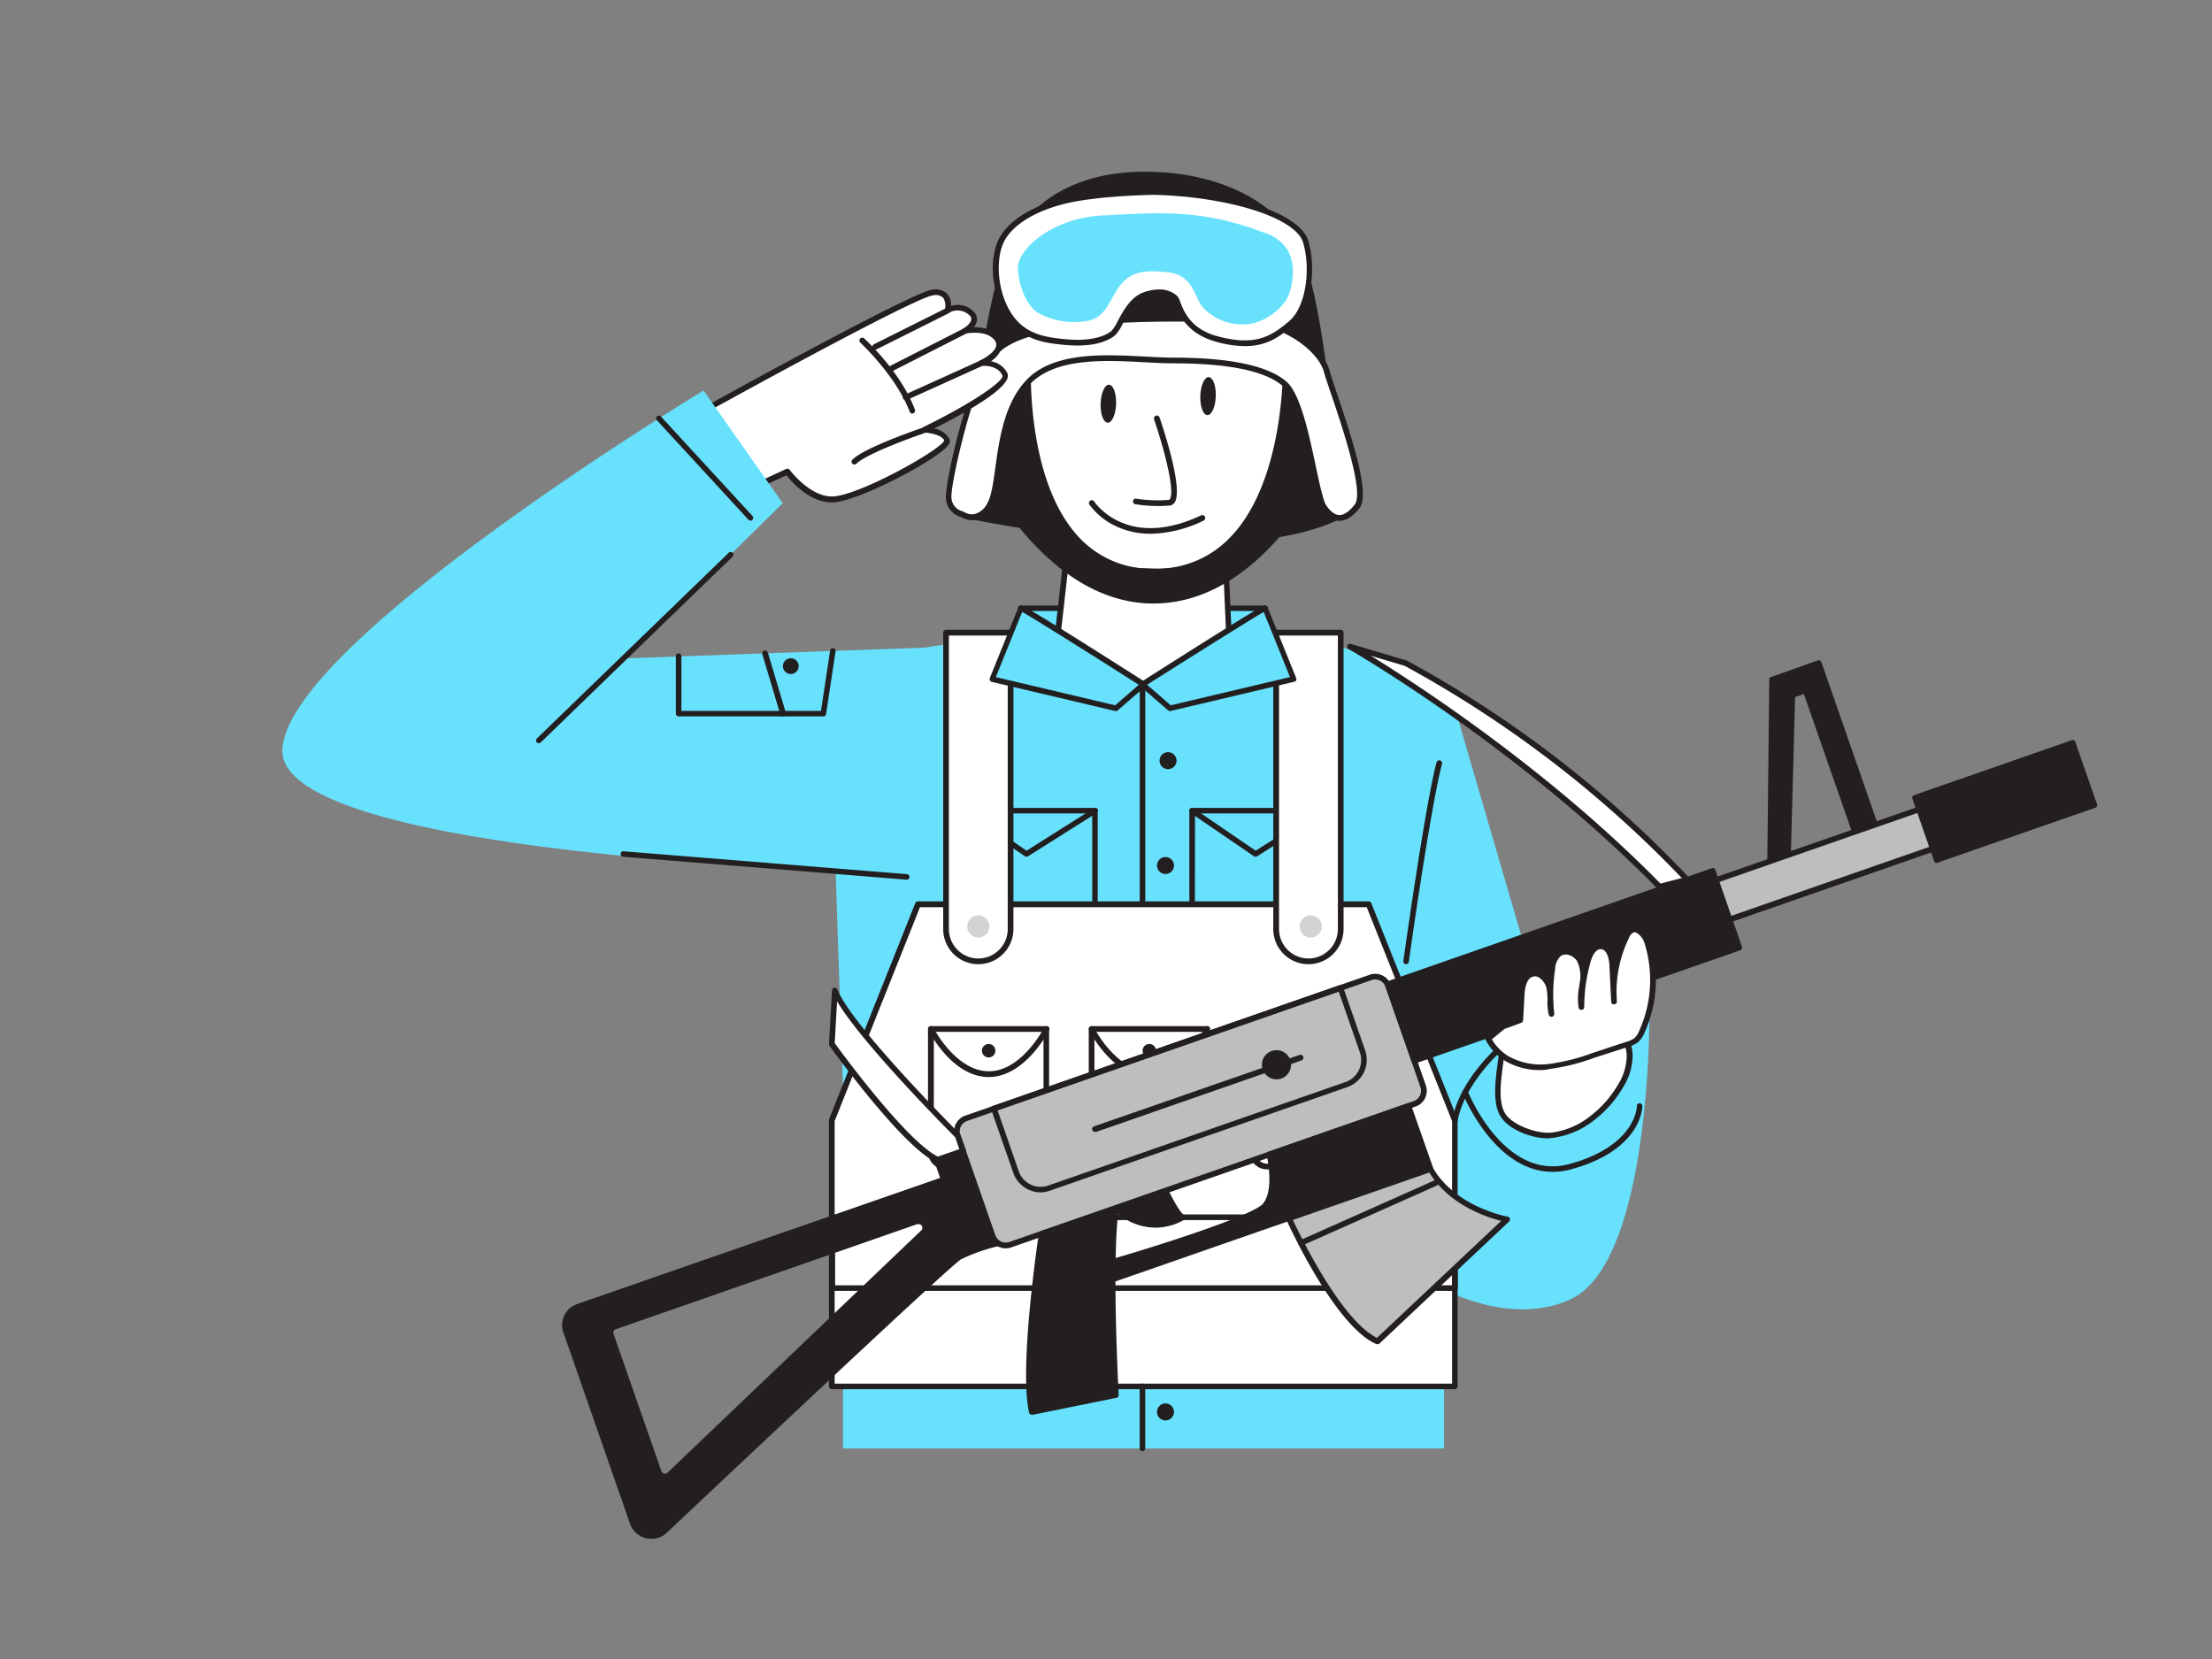 <svg xmlns="http://www.w3.org/2000/svg" viewBox="0 0 400 300"><rect x="0" y="0" width="400" height="300" fill="#808080" stroke="none"/><g id="_354_military_flatline" data-name="#354_military_flatline"><rect x="152.45" y="242.55" width="108.67" height="19.38" fill="#68e1fd"/><path d="M263.1,128.09l14,48v12.64l21.17-6s.47,45.32-14.22,52.2-35.71-7.2-38.08-15.6.63-73.65,4.42-82.5A14.38,14.38,0,0,1,263.1,128.09Z" fill="#68e1fd"/><path d="M263.1,203.12H263a.5.5,0,0,1-.4-.58c1.37-7.47,8.48-13.5,8.78-13.75a.5.5,0,0,1,.64.76c-.07.06-7.13,6.06-8.44,13.17A.49.49,0,0,1,263.1,203.12Z" fill="#231f20"/><path d="M176.25,93.47s45.76,9.59,65.69,0c0,0-3.76-24.13-6.71-27.61s-47.16-5.79-52-.76S176.25,93.47,176.25,93.47Z" fill="#231f20"/><path d="M216.18,98.24q-6.69,0-14.6-.68A240.34,240.34,0,0,1,176.15,94a.5.5,0,0,1-.39-.53c.09-1,2.2-23.58,7.11-28.68,3.31-3.44,21.58-3.13,27.1-3,11.12.36,23.9,1.69,25.64,3.75,3,3.55,6.66,26.86,6.82,27.86a.5.5,0,0,1-.28.52C236.17,96.8,227.47,98.24,216.18,98.24Zm-39.39-5.17c4.71.94,45.92,8.76,64.6.11-1.33-8.4-4.31-24.37-6.54-27-1.24-1.48-12.42-3-24.92-3.4-14-.45-24.36.59-26.35,2.65C179.28,69.92,177.12,89.83,176.79,93.07Z" fill="#231f20"/><polygon points="184.58 109.98 228.78 109.98 222.85 123.91 197.09 123.91 184.58 117.92 184.58 109.98" fill="#68e1fd"/><path d="M222.85,124.41H197.09a.5.5,0,0,1-.21,0l-12.52-6a.5.5,0,0,1-.28-.45V110a.5.5,0,0,1,.5-.5h44.2a.5.5,0,0,1,.46.7l-5.93,13.92A.5.5,0,0,1,222.85,124.41Zm-25.64-1h25.32l5.5-12.93H185.08v7.13Z" fill="#231f20"/><path d="M204.3,117.77s-21.56-3.37-37.09-.66c-13.79,2.4-16.26,11-16.63,16.92s3.64,110.66,3.64,110.66H259.46s4.36-105.86,3.64-116.6c-.13-1.89-14.76-9.18-20.66-11.15C239.2,115.87,222.57,114.5,204.3,117.77Z" fill="#68e1fd"/><path d="M198,171.34h-23.9a.5.5,0,0,1-.5-.5V146.6a.5.5,0,0,1,.5-.5H198a.5.5,0,0,1,.5.5v24.24A.5.5,0,0,1,198,171.34Zm-23.4-1h22.91V147.09H174.64Z" fill="#231f20"/><path d="M185.63,154.93a.46.46,0,0,1-.28-.08L173.86,147a.5.5,0,0,1,.56-.83l11.22,7.66,12.14-7.67a.5.5,0,0,1,.53.85l-12.42,7.84A.48.48,0,0,1,185.63,154.93Z" fill="#231f20"/><path d="M239.47,171.34h-23.9a.5.5,0,0,1-.5-.5V146.6a.5.5,0,0,1,.5-.5h23.9a.5.5,0,0,1,.5.5v24.24A.5.5,0,0,1,239.47,171.34Zm-23.4-1H239V147.09h-22.9Z" fill="#231f20"/><path d="M227.05,154.93a.5.5,0,0,1-.28-.08L215.29,147a.5.5,0,0,1,.56-.83l11.21,7.66,12.15-7.67a.5.5,0,0,1,.53.85l-12.42,7.84A.5.5,0,0,1,227.05,154.93Z" fill="#231f20"/><polygon points="247.5 163.54 166.01 163.54 150.41 202.62 150.41 250.69 263.1 250.69 263.1 202.62 247.5 163.54" fill="#fff"/><path d="M263.1,251.21H150.41a.52.52,0,0,1-.51-.52V202.62a.58.58,0,0,1,0-.19l15.6-39.08A.52.52,0,0,1,166,163H247.5a.52.52,0,0,1,.48.33l15.6,39.08a.58.58,0,0,1,0,.19v48.07A.52.52,0,0,1,263.1,251.21Zm-112.17-1H262.58V202.72l-15.43-38.67H166.36l-15.43,38.67Z" fill="#231f20"/><path d="M171.07,114.4h11.67a0,0,0,0,1,0,0V168a5.84,5.84,0,0,1-5.84,5.84h0a5.84,5.84,0,0,1-5.84-5.84V114.4A0,0,0,0,1,171.07,114.4Z" fill="#fff"/><path d="M176.91,174.36a6.36,6.36,0,0,1-6.35-6.35V114.4a.52.52,0,0,1,.51-.52h11.68a.52.52,0,0,1,.51.52V168A6.36,6.36,0,0,1,176.91,174.36Zm-5.32-59.44V168a5.32,5.32,0,0,0,10.64,0V114.92Z" fill="#231f20"/><path d="M230.77,114.4h11.67a0,0,0,0,1,0,0V168a5.84,5.84,0,0,1-5.84,5.84h0a5.84,5.84,0,0,1-5.84-5.84V114.4a0,0,0,0,1,0,0Z" fill="#fff"/><path d="M236.61,174.36a6.36,6.36,0,0,1-6.36-6.35V114.4a.52.52,0,0,1,.52-.52h11.67a.52.52,0,0,1,.52.52V168A6.36,6.36,0,0,1,236.61,174.36Zm-5.32-59.44V168a5.32,5.32,0,1,0,10.64,0V114.92Z" fill="#231f20"/><path d="M190.66,119.92s6.75,3.45,18.34,3.85S222.52,121,222.52,121l-.27-6.2-.64-14.42L221,86.92,194.53,86l-1.26,11-.39,3.55Z" fill="#fff"/><path d="M211,124.32c-.63,0-1.28,0-2,0-11.58-.4-18.29-3.76-18.57-3.9a.51.51,0,0,1-.27-.52L194,86a.51.51,0,0,1,.53-.46l26.47.92a.52.52,0,0,1,.5.49L223,121a.54.54,0,0,1-.08.3C222.88,121.43,221,124.32,211,124.32Zm-19.75-4.71A49,49,0,0,0,209,123.25c9.77.34,12.48-1.88,13-2.4l-1.49-33.43L195,86.54Z" fill="#231f20"/><path d="M206.41,103.27l2.37.08c11.2.39,22.49-9.21,22.88-20.41l4.17-31.28-28.5,5L183,50.17l3.85,32.11A20.29,20.29,0,0,0,206.41,103.27Z" fill="#fff"/><path d="M209.43,103.87h-.67l-2.37-.08a20.81,20.81,0,0,1-20.07-21.52l-3.84-32a.52.52,0,0,1,.65-.56l24.22,6.45,28.39-5a.57.57,0,0,1,.45.14.51.51,0,0,1,.15.44L232.17,83C231.79,93.89,220.84,103.87,209.43,103.87Zm-25.83-53,3.75,31.35a19.82,19.82,0,0,0,19.08,20.53l2.36.08c11.17.38,22-9.29,22.35-19.91l4.09-30.63-27.81,4.86a.6.6,0,0,1-.23,0Z" fill="#231f20"/><path d="M176.25,81.62s11,25.33,30.43,26.93,32.46-21.47,34.78-30.2l-9-12.54s1,37.54-23.72,37.54S186,65.86,186,65.86Z" fill="#231f20"/><path d="M208.62,109.13c-.65,0-1.31,0-2-.08-19.47-1.61-30.73-27-30.84-27.23a.5.5,0,0,1,0-.46l9.71-15.76a.5.5,0,0,1,.93.29c0,.21-.95,21.13,8.78,31.36a17.91,17.91,0,0,0,13.53,5.6,18.36,18.36,0,0,0,13.66-5.61C232.43,87,232,66,232,65.82a.52.52,0,0,1,.34-.48.5.5,0,0,1,.57.18l9,12.54a.53.53,0,0,1,.07.42C239.79,86.6,227.55,109.13,208.62,109.13Zm-31.8-27.47c1.18,2.55,12,24.92,29.9,26.39,10.34.86,18.43-5.54,23.38-11.06,5.66-6.29,9.54-14,10.82-18.54L233,67.36a72.14,72.14,0,0,1-1,10.48c-1.06,6.12-3.45,14.57-8.83,20.09a19.31,19.31,0,0,1-14.38,5.91,18.85,18.85,0,0,1-14.25-5.91c-5.25-5.52-7.44-14-8.34-20.07a70.74,70.74,0,0,1-.75-10.19Z" fill="#231f20"/><path d="M209.43,91.5a26.49,26.49,0,0,1-4-.3.52.52,0,1,1,.16-1,26.06,26.06,0,0,0,5.75.2c.06,0,.13,0,.21-.14,1-1.55-1.22-9.67-2.86-14.42a.52.52,0,1,1,1-.34c.45,1.31,4.35,12.84,2.74,15.33a1.24,1.24,0,0,1-1,.6C210.73,91.47,210.06,91.5,209.43,91.5Z" fill="#231f20"/><ellipse cx="218.45" cy="71.63" rx="3.44" ry="1.4" transform="translate(139.28 287.46) rotate(-88.01)" fill="#231f20"/><ellipse cx="200.42" cy="73.01" rx="3.44" ry="1.4" transform="translate(120.5 270.77) rotate(-88.01)" fill="#231f20"/><path d="M184.58,110c.54,0,22.18,13.79,22.18,13.79l-5,4.32-22.38-5.3Z" fill="#68e1fd"/><path d="M201.79,128.58h-.11l-22.39-5.29A.54.54,0,0,1,179,123a.53.53,0,0,1,0-.41l5.18-12.82a.5.5,0,0,1,.46-.31c.18,0,.68,0,22.45,13.87a.47.47,0,0,1,.22.38.46.46,0,0,1-.17.41l-5,4.32A.5.5,0,0,1,201.79,128.58Zm-21.71-6.14,21.58,5.1,4.27-3.71c-7.74-4.93-18.77-11.88-21.09-13.17Z" fill="#231f20"/><path d="M228.78,110c-.54,0-22.18,13.79-22.18,13.79l5,4.32,22.39-5.3Z" fill="#68e1fd"/><path d="M211.56,128.58a.49.49,0,0,1-.32-.12l-5-4.32a.48.48,0,0,1-.16-.41.47.47,0,0,1,.22-.38c21.77-13.87,22.26-13.87,22.45-13.87a.5.5,0,0,1,.46.31l5.18,12.82a.53.53,0,0,1,0,.41.54.54,0,0,1-.33.26l-22.39,5.29Zm-4.13-4.75,4.27,3.71,21.57-5.1-4.75-11.78C226.2,112,215.17,118.9,207.43,123.83Z" fill="#231f20"/><path d="M240.87,75.65s-1.82-21.8-5.66-30.4-14.63-14.2-28.16-14.2-19.93,6.16-23.22,10.55-7.13,22.49-7,32.91c0,0,.37-7.32,12.8-9.33s31.63-4,37.66-2S240.87,75.65,240.87,75.65Z" fill="#231f20"/><path d="M174,93s2.74,2,4.93-1.64.92-15.36,6.77-21.94,18.47-4.21,26.51-4.21,16.27.92,20.11,4.21,5.49,19.93,7.13,22.3,3.66,2.93,6-.18S240.87,70.67,240,67.19s-5.67-7.31-10.79-8.59-27.24-1.28-34.37,0-13.35,2-16.45,7.13-7.13,22.12-6.77,24.5A3.15,3.15,0,0,0,174,93Z" fill="#fff"/><path d="M242.25,94.18h-.06c-1.14,0-2.22-.77-3.2-2.19-.68-1-1.29-3.84-2.06-7.45-1.15-5.41-2.72-12.82-5-14.76-3.16-2.71-9.82-4.08-19.78-4.08-1.61,0-3.39-.1-5.28-.2-7.27-.38-16.32-.86-20.85,4.23-3.58,4-4.42,10.11-5.09,15-.4,2.92-.75,5.43-1.61,6.87A4.56,4.56,0,0,1,176.4,94a3.69,3.69,0,0,1-2.65-.52,3.65,3.65,0,0,1-2.68-3.14c-.38-2.47,3.6-19.53,6.84-24.85,3-4.94,8.68-5.94,15.26-7.09l1.54-.28c7.14-1.28,29.45-1.28,34.59,0s10.18,5.26,11.16,9c.19.74.67,2.15,1.27,3.93,3.12,9.2,6,18.38,4.12,20.83C244.66,93.38,243.45,94.18,242.25,94.18ZM200.54,64.25c2.19,0,4.36.12,6.4.22,1.88.1,3.64.2,5.23.2,10.22,0,17.1,1.45,20.45,4.33,2.52,2.16,4.08,9.46,5.32,15.32.69,3.23,1.34,6.27,1.89,7.08.79,1.14,1.59,1.72,2.38,1.74S244,92.51,245,91.2c1.7-2.22-2.33-14.15-4.27-19.88-.61-1.8-1.1-3.23-1.3-4-.87-3.31-5.54-7-10.41-8.22-5.07-1.27-27.09-1.26-34.16,0l-1.54.27c-6.34,1.11-11.8,2.07-14.56,6.62-3.11,5.12-7,21.92-6.7,24.15a2.66,2.66,0,0,0,2,2.32.49.49,0,0,1,.21.08,2.68,2.68,0,0,0,2,.41,3.6,3.6,0,0,0,2.24-1.9c.76-1.26,1.09-3.68,1.48-6.48.69-5,1.55-11.27,5.34-15.54C188.8,65.07,194.7,64.25,200.54,64.25Z" fill="#231f20"/><path d="M208.74,34.71s-10.53.12-16.62,1.71S182.37,40.8,181,43.61s-1.46,8.33,1.09,12.8,6.34,5.12,11,5.48,7.2-.73,8.29-1.71,2.44-5.74,5.61-6.83,4.75-.11,5.48.5,1,5.79,7.93,7.55,9.87-.24,13-2.92,4.14-10.06,2.68-14.81S222.43,35.08,208.74,34.71Z" fill="#fff"/><path d="M225.1,62.59a19.36,19.36,0,0,1-4.83-.69c-5.68-1.44-7.1-5.12-7.79-6.89a5.53,5.53,0,0,0-.34-.78c-1.21-1-2.84-1.13-5-.39-2,.67-3.22,3-4.14,4.73a7.93,7.93,0,0,1-1.29,2c-.79.7-3.19,2.27-8.68,1.84-4.63-.37-8.68-1.06-11.37-5.75s-2.55-10.28-1.12-13.27c1.56-3.27,5.73-6,11.43-7.47,6.09-1.58,16.31-1.72,16.74-1.73h0c14.37.39,26.35,4.4,27.86,9.33s.6,12.44-2.84,15.35C231.32,61,229,62.59,225.1,62.59ZM209.61,52.34a4.8,4.8,0,0,1,3.19,1.11,2.74,2.74,0,0,1,.64,1.19c.67,1.73,1.92,5,7.08,6.26,6.6,1.68,9.38-.11,12.59-2.82s3.89-9.81,2.52-14.26-13.41-8.23-26.9-8.59c-.37,0-10.6.16-16.48,1.69-5.41,1.4-9.33,3.92-10.76,6.91-1.33,2.8-1.3,8.17,1.08,12.32s6.07,4.87,10.57,5.23c5.21.41,7.37-1.11,7.9-1.58a8.34,8.34,0,0,0,1.07-1.72c1-1.86,2.37-4.41,4.71-5.22A8.83,8.83,0,0,1,209.61,52.34Z" fill="#231f20"/><path d="M228.38,42a7.79,7.79,0,0,1,4.39,3.11c1.52,2.44,1.12,6,.24,8.28s-4.39,5.07-7.62,5.25a9.79,9.79,0,0,1-7.92-3.11c-1.58-2-1.74-5.73-6.17-6.27s-6.81-.07-8.7,2.31-2.41,5.55-5.61,6.4a13.57,13.57,0,0,1-9.26-1.4c-2.07-1.22-3.59-4.94-3.65-8.14s5.91-9,15.35-9.47S216.92,37.64,228.38,42Z" fill="#68e1fd"/><path d="M263.1,233.43H150.49a.52.52,0,0,1-.51-.52v-12.8a.51.51,0,0,1,.51-.51H263.1a.51.51,0,0,1,.52.51v12.8A.52.52,0,0,1,263.1,233.43Zm-112.09-1H262.58V220.63H151Z" fill="#231f20"/><path d="M168.35,186.07h20.87a0,0,0,0,1,0,0v22.2a2.67,2.67,0,0,1-2.67,2.67H171a2.67,2.67,0,0,1-2.67-2.67v-22.2A0,0,0,0,1,168.35,186.07Z" fill="#fff"/><path d="M186.54,211.46H171a3.19,3.19,0,0,1-3.19-3.19v-22.2a.51.51,0,0,1,.52-.51h20.87a.51.51,0,0,1,.51.51v22.2A3.19,3.19,0,0,1,186.54,211.46Zm-17.67-24.87v21.68a2.16,2.16,0,0,0,2.15,2.16h15.52a2.16,2.16,0,0,0,2.16-2.16V186.59Z" fill="#231f20"/><path d="M178.78,194.76c-6.55,0-10.72-8.11-10.89-8.46a.51.51,0,0,1,.92-.46c0,.08,4.05,7.88,10,7.88s9.94-7.8,10-7.88a.51.51,0,0,1,.69-.23.52.52,0,0,1,.23.69C189.5,186.65,185.34,194.76,178.78,194.76Z" fill="#231f20"/><circle cx="178.78" cy="190" r="1.22" fill="#231f20"/><path d="M197.4,186.07h20.87a0,0,0,0,1,0,0v22.2a2.67,2.67,0,0,1-2.67,2.67H200.07a2.67,2.67,0,0,1-2.67-2.67v-22.2A0,0,0,0,1,197.4,186.07Z" fill="#fff"/><path d="M215.59,211.46H200.07a3.19,3.19,0,0,1-3.19-3.19v-22.2a.51.51,0,0,1,.52-.51h20.87a.51.51,0,0,1,.51.51v22.2A3.19,3.19,0,0,1,215.59,211.46Zm-17.68-24.87v21.68a2.16,2.16,0,0,0,2.16,2.16h15.52a2.16,2.16,0,0,0,2.16-2.16V186.59Z" fill="#231f20"/><path d="M207.83,194.76c-6.55,0-10.72-8.11-10.89-8.46a.51.51,0,0,1,.92-.46c0,.08,4,7.88,10,7.88s9.94-7.8,10-7.88a.51.51,0,0,1,.69-.23.52.52,0,0,1,.23.69C218.55,186.65,214.39,194.76,207.83,194.76Z" fill="#231f20"/><circle cx="207.83" cy="190" r="1.22" fill="#231f20"/><path d="M226.45,186.07h20.87a0,0,0,0,1,0,0v22.2a2.67,2.67,0,0,1-2.67,2.67H229.12a2.67,2.67,0,0,1-2.67-2.67v-22.2A0,0,0,0,1,226.45,186.07Z" fill="#fff"/><path d="M244.64,211.46H229.12a3.19,3.19,0,0,1-3.19-3.19v-22.2a.51.51,0,0,1,.52-.51h20.86a.51.51,0,0,1,.52.51v22.2A3.19,3.19,0,0,1,244.64,211.46ZM227,186.59v21.68a2.16,2.16,0,0,0,2.16,2.16h15.52a2.16,2.16,0,0,0,2.16-2.16V186.59Z" fill="#231f20"/><path d="M236.88,194.76c-6.56,0-10.72-8.11-10.9-8.46a.53.53,0,0,1,.23-.69.52.52,0,0,1,.7.23c0,.08,4.05,7.88,10,7.88s9.93-7.8,10-7.88a.52.52,0,0,1,.7-.23.53.53,0,0,1,.23.69C247.6,186.65,243.44,194.76,236.88,194.76Z" fill="#231f20"/><circle cx="236.88" cy="190" r="1.22" fill="#231f20"/><circle cx="176.91" cy="167.53" r="2.01" fill="#d1d3d4"/><circle cx="237.02" cy="167.53" r="2.01" fill="#d1d3d4"/><path d="M135.94,88.27l6.44-3s3.77,5.24,8.3,5c5.07-.25,21.18-9,20.55-10.73s-4-1.84-4-1.84,15.67-7.6,14.51-10-4.32-2-4.32-2,4.6-2.07,2.89-4.41-5.78-1.43-5.78-1.43,2.62-1.53,1.24-3.09c-1.83-2.06-4.41-.62-4.41-.62s1-3.66-2.68-3.25-42,21.68-42,21.68" fill="#fff"/><path d="M150.39,90.85c-4,0-7.24-3.73-8.17-4.9l-6.07,2.79a.5.5,0,0,1-.68-.25.52.52,0,0,1,.25-.69l6.45-3a.51.51,0,0,1,.63.16s3.71,5,7.85,4.81c4.95-.25,19.74-8.59,20.09-10.14-.4-1-2.76-1.37-3.56-1.41a.52.52,0,0,1-.2-1c8.1-3.93,14.77-8.3,14.27-9.36-.94-2-3.76-1.69-3.78-1.69a.5.5,0,0,1-.56-.37.52.52,0,0,1,.28-.61c.71-.32,2.62-1.4,2.93-2.56a1.21,1.21,0,0,0-.24-1.08c-1.49-2-5.21-1.24-5.25-1.23a.51.51,0,0,1-.59-.31.52.52,0,0,1,.21-.64c.35-.2,1.27-.88,1.38-1.56a.87.87,0,0,0-.26-.73,3.09,3.09,0,0,0-3.77-.52.53.53,0,0,1-.57,0,.51.51,0,0,1-.18-.54,2.74,2.74,0,0,0-.28-2.16,2,2,0,0,0-1.85-.45c-2.92.32-31.17,15.72-41.8,21.62a.51.51,0,1,1-.5-.9c1.57-.87,38.46-21.33,42.18-21.75a3,3,0,0,1,2.75.81,3.08,3.08,0,0,1,.62,2.15,3.91,3.91,0,0,1,4.17,1.09,1.91,1.91,0,0,1,.51,1.59,2.56,2.56,0,0,1-.55,1.15c1.44,0,3.47.24,4.61,1.81a2.25,2.25,0,0,1,.4,2,4.59,4.59,0,0,1-1.94,2.35,4,4,0,0,1,3,2.17c1.13,2.39-8,7.36-13.27,10a3.77,3.77,0,0,1,2.81,1.93,1.07,1.07,0,0,1-.19,1C169.78,83,155.39,90.61,150.7,90.84Z" fill="#231f20"/><path d="M163.87,72.35a.51.51,0,0,1-.21-1l13.53-6.12a.52.52,0,0,1,.43.94l-13.54,6.12A.52.52,0,0,1,163.87,72.35Z" fill="#231f20"/><path d="M161,67.27a.52.52,0,0,1-.24-1l13.49-6.87a.51.51,0,0,1,.69.22.52.52,0,0,1-.22.7l-13.49,6.87A.53.53,0,0,1,161,67.27Z" fill="#231f20"/><path d="M158.28,63.22a.52.52,0,0,1-.47-.28.54.54,0,0,1,.23-.7l13.07-6.53a.52.52,0,0,1,.7.23.53.53,0,0,1-.23.69l-13.07,6.54A.68.68,0,0,1,158.28,63.22Z" fill="#231f20"/><path d="M165,74.8a.53.53,0,0,1-.49-.33C162.06,68,155.69,62.09,155.62,62a.52.52,0,1,1,.7-.76c.27.25,6.62,6.09,9.13,12.84a.52.52,0,0,1-.3.66A.57.57,0,0,1,165,74.8Z" fill="#231f20"/><path d="M154.51,84a.59.59,0,0,1-.37-.14.52.52,0,0,1,0-.73c2.18-2.23,12.47-5.71,12.9-5.85a.53.53,0,0,1,.66.32.53.53,0,0,1-.33.66c-3.62,1.21-10.89,4-12.5,5.59A.51.51,0,0,1,154.51,84Z" fill="#231f20"/><path d="M167.21,117.11l-54.13,1.94L141.54,91,127.22,70.62s-75.58,45.67-76.16,65S158,157.65,158,157.65Z" fill="#68e1fd"/><path d="M280.65,205.3a14.62,14.62,0,0,0,7.52-3.27,20.33,20.33,0,0,0,4.82-5.51,10.8,10.8,0,0,0,1.71-5.09c.3-9.29-15-7.18-20.47-5.47a3.66,3.66,0,0,0-2,1.2,3.84,3.84,0,0,0-.5,2c-.21,3.32-1.79,9.49.09,12.47C273.38,204.13,277.92,205.57,280.65,205.3Z" fill="#fff"/><path d="M279.93,205.85c-3,0-7.05-1.55-8.57-3.94s-.95-6.6-.49-10c.14-1,.27-2,.32-2.83a4.36,4.36,0,0,1,.59-2.25,4.09,4.09,0,0,1,2.29-1.4c4.14-1.3,14.16-2.87,18.73.61a6.08,6.08,0,0,1,2.41,5.37,11.07,11.07,0,0,1-1.78,5.33,20.4,20.4,0,0,1-4.94,5.65,15.17,15.17,0,0,1-7.78,3.38h0A6.57,6.57,0,0,1,279.93,205.85Zm.72-.55h0ZM284.34,185a36.62,36.62,0,0,0-10,1.48,3.27,3.27,0,0,0-1.75,1,3.45,3.45,0,0,0-.41,1.73c-.05.83-.19,1.84-.33,2.9-.43,3.2-1,7.17.35,9.27s5.72,3.68,8.36,3.43a14.2,14.2,0,0,0,7.25-3.17,19.49,19.49,0,0,0,4.7-5.37,10.22,10.22,0,0,0,1.63-4.84,5.05,5.05,0,0,0-2-4.51C290.29,185.47,287.37,185,284.34,185Z" fill="#231f20"/><path d="M168.74,207.86l1.89,5.41-66.07,23a3.51,3.51,0,0,0-2.17,4.48l12.06,34.62a3.51,3.51,0,0,0,5.73,1.41c12.63-11.89,51.31-48.31,53.32-49.48a32.48,32.48,0,0,1,7.23-2.52L174.17,206Zm-1.85,15L121,266.69a1.18,1.18,0,0,1-1.93-.47l-8.64-24.79a1.2,1.2,0,0,1,.74-1.51l54.49-19A1.18,1.18,0,0,1,166.89,222.9Z" fill="#231f20"/><path d="M117.78,278.26a4.33,4.33,0,0,1-1-.11,4.05,4.05,0,0,1-2.85-2.6l-12.06-34.62a4,4,0,0,1,2.48-5.11L170,213,168.27,208a.5.5,0,0,1,0-.38.48.48,0,0,1,.29-.25L174,205.5a.5.5,0,0,1,.38,0,.53.53,0,0,1,.26.29l6.56,18.82a.53.53,0,0,1,0,.41.51.51,0,0,1-.32.24,32.9,32.9,0,0,0-7.09,2.46c-1.3.76-19.14,17.33-53,49.25l-.18.17A3.94,3.94,0,0,1,117.78,278.26Zm51.59-70.09,1.73,4.94a.5.5,0,0,1,0,.38.46.46,0,0,1-.28.25l-66.06,23a3,3,0,0,0-1.87,3.85l12.06,34.62a3.06,3.06,0,0,0,2.15,1.95,3,3,0,0,0,2.77-.74l.18-.17c22-20.69,51.39-48.31,53.23-49.38a29.74,29.74,0,0,1,6.83-2.45l-6.22-17.84Zm-49.16,59.34a1.44,1.44,0,0,1-.41-.05,1.67,1.67,0,0,1-1.18-1.07L110,241.59a1.63,1.63,0,0,1,.08-1.28,1.68,1.68,0,0,1,1-.86l54.49-19a1.67,1.67,0,0,1,1.71,2.79h0l-45.86,43.79A1.7,1.7,0,0,1,120.21,267.51Zm45.88-46.14a.75.75,0,0,0-.24,0l-54.49,19a.66.66,0,0,0-.4.35.67.67,0,0,0,0,.52l8.64,24.79a.69.69,0,0,0,.48.44.71.71,0,0,0,.64-.17l45.86-43.79a.65.65,0,0,0,.11-.84A.66.66,0,0,0,166.09,221.37Zm.8,1.53h0Z" fill="#231f20"/><polygon points="339.16 149.43 328.89 119.94 320.43 122.89 320.08 156.08 323.33 154.94 324.1 125.74 326.49 124.91 335.48 150.72 339.16 149.43" fill="#231f20"/><path d="M320.08,156.58a.53.53,0,0,1-.29-.1.51.51,0,0,1-.21-.41l.36-33.19a.48.48,0,0,1,.33-.46l8.46-3a.5.5,0,0,1,.63.31l10.27,29.49a.46.46,0,0,1,0,.38.49.49,0,0,1-.28.25l-3.69,1.29a.5.5,0,0,1-.63-.31l-8.83-25.33-1.59.55L323.83,155a.5.5,0,0,1-.33.46l-3.26,1.13A.45.45,0,0,1,320.08,156.58Zm.85-33.34-.35,32.14,2.26-.79.76-28.86a.51.51,0,0,1,.34-.46l2.38-.83a.51.51,0,0,1,.64.31l8.82,25.33,2.75-1-9.95-28.55Z" fill="#231f20"/><rect x="306.68" y="152.18" width="48.4" height="7.53" transform="translate(-32.88 117.52) rotate(-19.2)" fill="#bcbec0"/><path d="M309.26,168a.5.5,0,0,1-.48-.34l-2.48-7.12a.48.48,0,0,1,0-.39.51.51,0,0,1,.3-.26L352.32,144a.51.51,0,0,1,.66.31l2.48,7.12a.53.53,0,0,1,0,.39.51.51,0,0,1-.3.26L309.43,168A.47.47,0,0,1,309.26,168Zm-1.82-7.31,2.14,6.14,44.73-15.58-2.13-6.14Z" fill="#231f20"/><rect x="347.39" y="138.96" width="30.19" height="11.96" transform="translate(-27.5 127.3) rotate(-19.2)" fill="#231f20"/><path d="M350.2,156.05A.59.59,0,0,1,350,156a.53.53,0,0,1-.25-.28l-3.93-11.3a.49.49,0,0,1,.3-.63l28.52-9.94a.5.5,0,0,1,.38,0,.46.46,0,0,1,.25.28l3.94,11.3a.5.5,0,0,1-.31.63L350.37,156A.51.51,0,0,1,350.2,156.05Zm-3.3-11.49,3.61,10.36,27.57-9.61L374.47,135Z" fill="#231f20"/><rect x="174.05" y="188.81" width="82.43" height="24.2" rx="2.47" transform="translate(-54.11 81.99) rotate(-19.2)" fill="#bcbec0"/><path d="M181.85,225.74a3,3,0,0,1-2.82-2l-6.34-18.19a3,3,0,0,1,1.84-3.8l73.17-25.49a3,3,0,0,1,3.81,1.84l6.33,18.19a3,3,0,0,1-1.83,3.8l-73.18,25.49A3,3,0,0,1,181.85,225.74Zm66.84-48.62a1.85,1.85,0,0,0-.65.11l-73.17,25.48a2,2,0,0,0-1.12,1,1.88,1.88,0,0,0-.08,1.49L180,223.39a2,2,0,0,0,2.49,1.21l73.18-25.49h0a2,2,0,0,0,1.2-2.49l-6.34-18.19A1.94,1.94,0,0,0,248.69,177.12Z" fill="#231f20"/><path d="M188.35,223.1s-3.62,24.11-1.77,32.22l15.24-3.09s-1.34-23.63,0-33.81Z" fill="#231f20"/><path d="M186.58,255.82a.51.51,0,0,1-.49-.39c-1.85-8.11,1.62-31.41,1.77-32.4a.47.47,0,0,1,.33-.4L201.63,218a.49.49,0,0,1,.48.08.51.51,0,0,1,.18.45c-1.3,10,0,33.49,0,33.72a.51.51,0,0,1-.4.52l-15.24,3.09Zm2.22-32.35c-.4,2.73-3.31,23.42-1.83,31.26l14.33-2.9c-.17-3.17-1.15-23-.09-32.68Z" fill="#231f20"/><path d="M201.22,231.42l57.46-20-4-11.41-25.15,8.76s1.54,6.51-.78,9.27-27.54,10.14-27.54,10.14Z" fill="#231f20"/><path d="M201.22,231.91a.49.49,0,0,1-.5-.5v-3.25a.51.51,0,0,1,.36-.48c7-2,25.47-7.82,27.29-10,2.14-2.54.7-8.77.68-8.83a.5.5,0,0,1,.32-.59l25.16-8.76a.5.5,0,0,1,.38,0,.48.48,0,0,1,.25.29l4,11.41a.48.48,0,0,1-.3.63l-57.46,20Zm.51-3.38v2.18L258,211.1l-3.65-10.48-24.26,8.46c.31,1.55,1.14,6.75-1,9.26C226.88,221,205.58,227.4,201.73,228.53Z" fill="#231f20"/><path d="M233.09,220.31s8.56,19,16,22.24l23.43-22.07s-9.57-1.66-13.85-9.08Z" fill="#bcbec0"/><path d="M249.1,243.06a.52.52,0,0,1-.21,0c-7.54-3.28-15.92-21.71-16.27-22.49a.51.51,0,0,1,0-.42.49.49,0,0,1,.3-.28l25.58-8.91a.51.51,0,0,1,.62.22c4.12,7.13,13.41,8.81,13.5,8.83a.51.51,0,0,1,.27.88l-23.44,22.07A.5.5,0,0,1,249.1,243.06Zm-15.3-22.45c1.4,3,8.76,18.15,15.2,21.32l22.47-21.16c-2.55-.63-9.37-2.81-13-8.74Z" fill="#231f20"/><path d="M188.18,215.62a5.28,5.28,0,0,1-4.94-3.52l-4-11.46a.53.53,0,0,1,0-.39.53.53,0,0,1,.3-.27l62.66-21.82a.51.51,0,0,1,.4,0,.57.57,0,0,1,.26.29l4,11.47a5.23,5.23,0,0,1-3.22,6.66h0l-53.75,18.72A5.21,5.21,0,0,1,188.18,215.62Zm-7.79-14.83,3.83,11a4.19,4.19,0,0,0,5.35,2.59l53.75-18.72a4.21,4.21,0,0,0,2.59-5.35l-3.83-11Zm63.1-4.68h0Z" fill="#231f20"/><line x1="198.04" y1="204.17" x2="235.12" y2="191.25" fill="#fff"/><path d="M198,204.68a.5.5,0,0,1-.48-.34.51.51,0,0,1,.32-.66L235,190.76a.52.52,0,1,1,.34,1l-37.08,12.91A.47.47,0,0,1,198,204.68Z" fill="#231f20"/><rect x="251.6" y="167.33" width="62.25" height="14.69" transform="translate(-41.72 102.72) rotate(-19.2)" fill="#231f20"/><path d="M255.75,192.34a.51.51,0,0,1-.47-.33l-4.83-13.87a.55.55,0,0,1,0-.38.53.53,0,0,1,.29-.26L309.54,157a.46.46,0,0,1,.38,0,.51.51,0,0,1,.26.28L315,171.2a.51.51,0,0,1-.31.64l-58.78,20.47A.51.51,0,0,1,255.75,192.34Zm-4.2-14.06,4.51,12.93,57.85-20.15-4.51-12.93Z" fill="#231f20"/><path d="M269.12,187.81a9.31,9.31,0,0,0,3.29,3.56,12.42,12.42,0,0,0,7.81,1.53,36.88,36.88,0,0,0,7.85-2l6.21-2a4.5,4.5,0,0,0,1.67-.82,4.19,4.19,0,0,0,.94-1.43,22.83,22.83,0,0,0,1-16.1c-.42-1.35-1.66-3-2.9-2.27a2.44,2.44,0,0,0-.91,1.15,22.94,22.94,0,0,0-2.23,11.73l-.31-6.5c-.07-1.49-.58-3.45-2.08-3.48-1.24,0-2,1.37-2.32,2.57a30.23,30.23,0,0,0-1.19,8.4,13.68,13.68,0,0,1,.2-4.32,6.53,6.53,0,0,0-.54-4.22c-.76-1.24-2.55-1.94-3.71-1.08a3.81,3.81,0,0,0-1.2,2.66,32,32,0,0,0-.16,8.24c-.38-1.5-.07-3.09-.36-4.61s-1.65-3.07-3.14-2.65-1.82,2.3-1.9,3.82l-.24,4.53c-1.06.39-2.11.79-3.17,1.16Z" fill="#fff"/><path d="M278.6,193.5a12.18,12.18,0,0,1-6.47-1.69,9.73,9.73,0,0,1-3.47-3.76.54.54,0,0,1,.13-.64l2.64-2.16a.51.51,0,0,1,.16-.09l2.12-.77.72-.26.23-4.2c.13-2.45.89-3.9,2.27-4.29a2.44,2.44,0,0,1,2,.31A3.87,3.87,0,0,1,280,177c.05-.64.13-1.28.22-1.92a4.34,4.34,0,0,1,1.41-3,2.59,2.59,0,0,1,2.1-.42,3.63,3.63,0,0,1,2.36,1.64,5.24,5.24,0,0,1,.42.9c.05-.21.11-.42.17-.63.56-1.9,1.61-3,2.83-3s2.21,1.16,2.5,3.08a23.29,23.29,0,0,1,1.65-4.54,2.84,2.84,0,0,1,1.13-1.38,1.79,1.79,0,0,1,1.55-.08,4.35,4.35,0,0,1,2.08,2.65,23.4,23.4,0,0,1-1.05,16.47,4.67,4.67,0,0,1-1.07,1.61,5,5,0,0,1-1.85.92l-6.2,2a37.53,37.53,0,0,1-8,2C279.76,193.46,279.2,193.5,278.6,193.5Zm-8.82-5.56a8.82,8.82,0,0,0,2.9,3,11.93,11.93,0,0,0,7.49,1.45,36.14,36.14,0,0,0,7.74-1.95l6.2-2.05a4.34,4.34,0,0,0,1.5-.71,3.93,3.93,0,0,0,.81-1.27,22.36,22.36,0,0,0,1-15.73,3.3,3.3,0,0,0-1.49-2,.72.72,0,0,0-.67,0,1.94,1.94,0,0,0-.69.92,22.34,22.34,0,0,0-2.25,10.19l.06,1.29a.5.5,0,0,1-.48.54.49.49,0,0,1-.55-.47c0-.44-.05-.89-.06-1.33l-.25-5.18c-.06-1.37-.51-3-1.57-3s-1.62,1.52-1.81,2.19a29.66,29.66,0,0,0-1.18,8.26.51.51,0,0,1-.46.52.52.52,0,0,1-.56-.42,11.1,11.1,0,0,1,.1-3.73c0-.25.07-.5.1-.75a6.21,6.21,0,0,0-.47-3.9,2.66,2.66,0,0,0-1.68-1.16,1.63,1.63,0,0,0-1.29.24,3.37,3.37,0,0,0-1,2.31,31.46,31.46,0,0,0-.16,8.11.51.51,0,0,1-1,.18,10.29,10.29,0,0,1-.23-2.58,11.45,11.45,0,0,0-.14-2.05,3.23,3.23,0,0,0-1.34-2.06,1.37,1.37,0,0,0-1.15-.19c-.9.25-1.42,1.38-1.52,3.34l-.25,4.54a.51.51,0,0,1-.33.46l-1,.38-2.05.74Z" fill="#231f20"/><circle cx="230.83" cy="192.54" r="2.64" fill="#231f20"/><line x1="259.56" y1="213.94" x2="235.27" y2="224.76" fill="#68e1fd"/><path d="M235.27,225.28a.53.53,0,0,1-.47-.31.52.52,0,0,1,.26-.68l24.29-10.82a.51.51,0,0,1,.68.26.52.52,0,0,1-.26.68l-24.29,10.82A.5.5,0,0,1,235.27,225.28Z" fill="#231f20"/><path d="M210.76,215.3s2,4.15,3.08,4.81c0,0-6,4-12.05-1.69Z" fill="#231f20"/><path d="M208.89,222a10.73,10.73,0,0,1-7.44-3.17.49.49,0,0,1-.14-.46.48.48,0,0,1,.32-.37l9-3.12a.51.51,0,0,1,.62.25c.73,1.56,2.16,4.18,2.88,4.6a.5.5,0,0,1,0,.85A10.46,10.46,0,0,1,208.89,222Zm-6.13-3.34A9.16,9.16,0,0,0,213,220a21.57,21.57,0,0,1-2.49-4.11Z" fill="#231f20"/><path d="M206.6,164a.5.5,0,0,1-.5-.49V123.77a.5.5,0,0,1,.5-.5.5.5,0,0,1,.5.5v39.77A.49.49,0,0,1,206.6,164Z" fill="#231f20"/><path d="M164,159.08h0l-51.32-4.15a.49.49,0,0,1-.45-.53.49.49,0,0,1,.53-.46L164,158.08a.51.51,0,0,1,.46.54A.5.5,0,0,1,164,159.08Z" fill="#231f20"/><path d="M97.43,134.4a.5.5,0,0,1-.35-.86L131.73,100a.5.5,0,1,1,.69.71L97.78,134.26A.54.54,0,0,1,97.43,134.4Z" fill="#231f20"/><path d="M254.26,174.34h-.07a.5.5,0,0,1-.42-.56c.16-1.16,4-28.53,6-35.9a.5.5,0,1,1,1,.26c-2,7.32-6,35.49-6,35.77A.49.49,0,0,1,254.26,174.34Z" fill="#231f20"/><circle cx="211.22" cy="137.55" r="1.54" fill="#231f20"/><circle cx="210.76" cy="156.51" r="1.54" fill="#231f20"/><circle cx="210.76" cy="255.32" r="1.54" fill="#231f20"/><path d="M305.08,159a202.69,202.69,0,0,0-50.82-39.08l-10.09-3s30.5,17.45,55.94,43.41Z" fill="#fff"/><path d="M300.11,160.87a.51.51,0,0,1-.37-.15c-25.09-25.61-55.52-43.15-55.82-43.33a.51.51,0,0,1,.4-.94l10.09,3a204.31,204.31,0,0,1,51,39.22.52.52,0,0,1,.12.49.54.54,0,0,1-.37.36l-5,1.33Zm-52.2-42.28c8.71,5.37,32.21,20.69,52.36,41.19l3.85-1A204.39,204.39,0,0,0,254,120.4Z" fill="#231f20"/><path d="M173.18,205.37S153.69,185.94,151,179.13l-.55,9.65s13.1,18.21,19.17,20.93l4.56-1.59Z" fill="#fff"/><path d="M169.58,210.22a.46.46,0,0,1-.21,0c-6.12-2.74-18.84-20.35-19.37-21.1a.48.48,0,0,1-.1-.33l.55-9.65a.51.51,0,0,1,1-.16c2.65,6.63,21.91,25.87,22.1,26.07a.5.5,0,0,1,.13.19l1,2.75a.53.53,0,0,1,0,.39.47.47,0,0,1-.29.26l-4.56,1.59Zm-18.64-21.59c1.25,1.71,13,17.75,18.66,20.52l3.88-1.35-.75-2.15c-1.45-1.45-16.88-17-21.36-24.58Z" fill="#231f20"/><path d="M208.12,96.52A14.54,14.54,0,0,1,202,95.25a12.61,12.61,0,0,1-5-4,.51.51,0,0,1,.15-.71.51.51,0,0,1,.71.14c.24.36,6.06,8.78,19.38,2.5a.52.52,0,0,1,.44.94A22.6,22.6,0,0,1,208.12,96.52Z" fill="#231f20"/><path d="M148.83,129.55h-7.25a.5.5,0,0,1-.48-.36l-3.25-10.9a.5.5,0,0,1,1-.29L142,128.55h6.46l1.65-10.92a.51.51,0,0,1,.57-.42.51.51,0,0,1,.42.57l-1.72,11.34A.51.51,0,0,1,148.83,129.55Z" fill="#231f20"/><path d="M141.58,129.55H122.72a.5.5,0,0,1-.5-.5V118.64a.49.49,0,0,1,.5-.49.5.5,0,0,1,.5.49v9.91h18.36a.5.5,0,0,1,.49.5A.49.49,0,0,1,141.58,129.55Z" fill="#231f20"/><path d="M135.73,94.16a.52.52,0,0,1-.37-.16L118.79,76a.51.51,0,0,1,0-.71.5.5,0,0,1,.7,0l16.57,18a.5.5,0,0,1,0,.71A.51.51,0,0,1,135.73,94.16Z" fill="#231f20"/><path d="M280.74,211.9c-10.53,0-16.18-14-16.24-14.2a.49.49,0,0,1,.28-.65.5.5,0,0,1,.64.28c.07.17,6.61,16.42,18.47,13.14S296,200.28,296,200a.5.5,0,0,1,.5-.5.51.51,0,0,1,.49.5c0,.32-.14,7.93-12.8,11.43A12.68,12.68,0,0,1,280.74,211.9Z" fill="#231f20"/><circle cx="143" cy="120.46" r="1.43" fill="#231f20"/><path d="M206.59,262.42a.5.5,0,0,1-.5-.5V250.69a.5.5,0,0,1,.5-.5.5.5,0,0,1,.5.5v11.23A.5.5,0,0,1,206.59,262.42Z" fill="#231f20"/></g></svg>